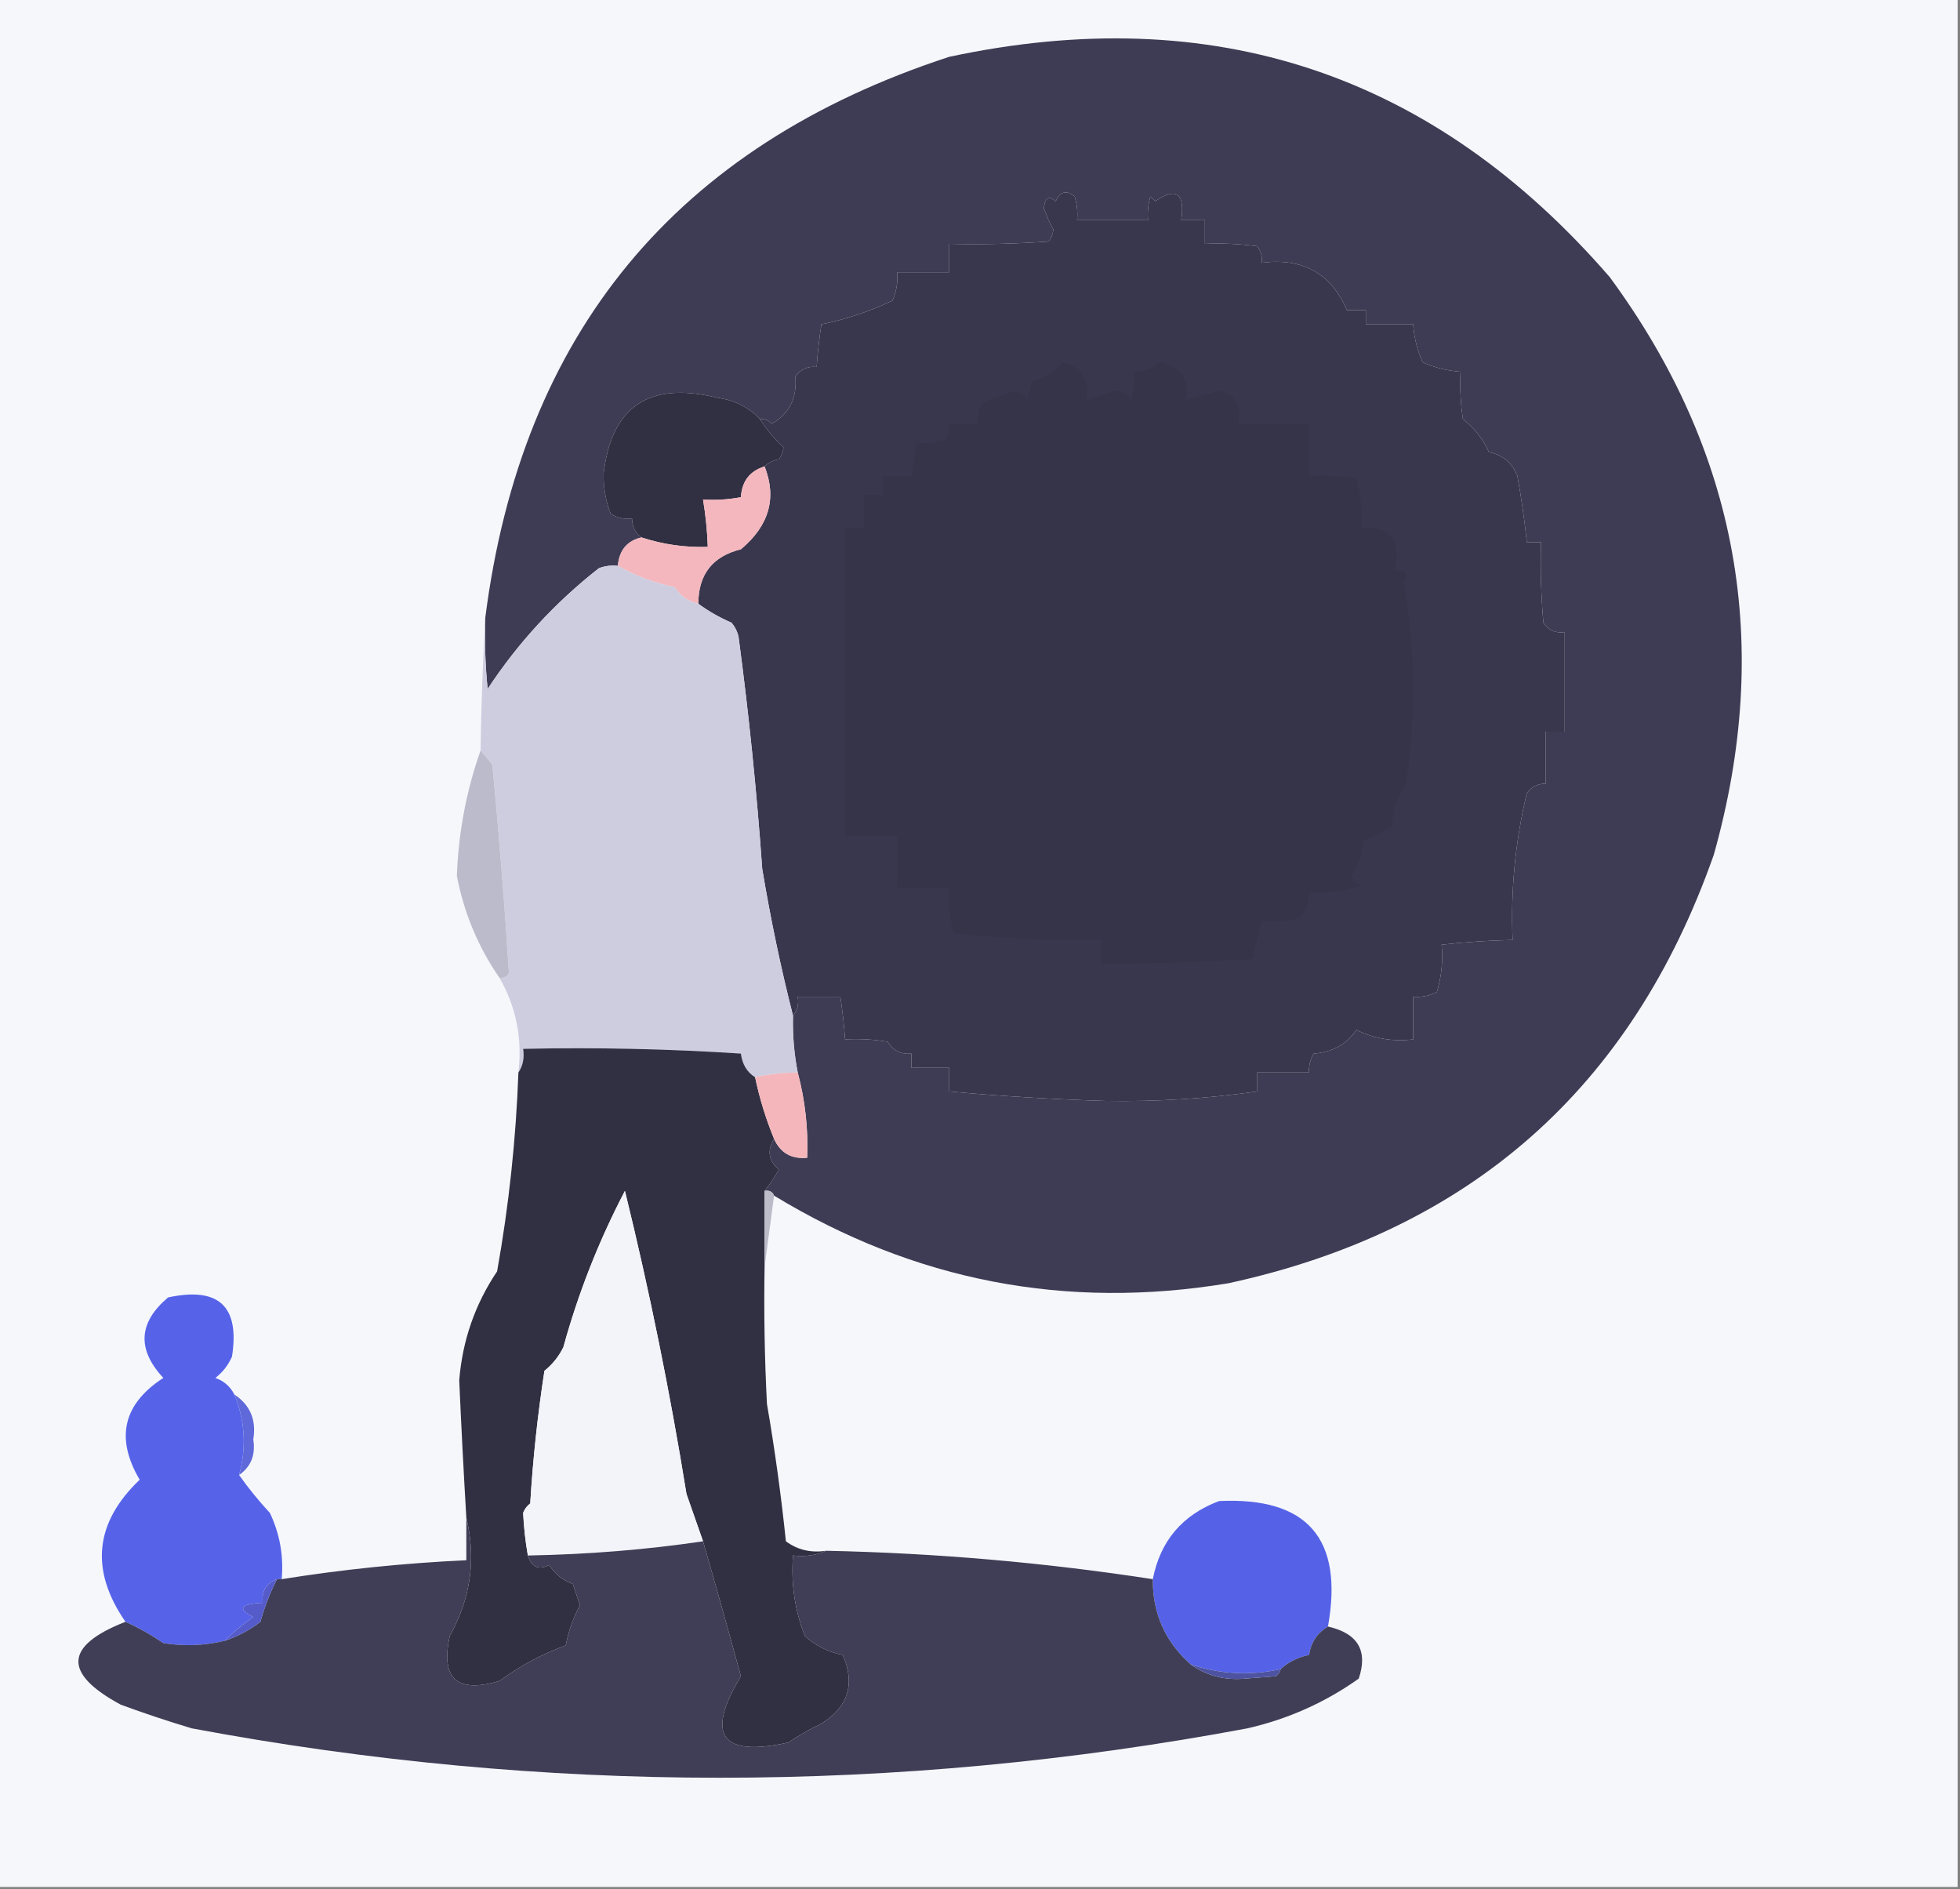 <?xml version="1.0" encoding="UTF-8"?>
<!DOCTYPE svg PUBLIC "-//W3C//DTD SVG 1.1//EN" "http://www.w3.org/Graphics/SVG/1.1/DTD/svg11.dtd">
<svg xmlns="http://www.w3.org/2000/svg" version="1.1" width="414px" height="399px" style="shape-rendering:geometricPrecision; text-rendering:geometricPrecision; image-rendering:optimizeQuality; fill-rule:evenodd; clip-rule:evenodd" xmlns:xlink="http://www.w3.org/1999/xlink">
<rect width="100%" height="100%" fill="#808080" stroke="none"/>
<g><path style="opacity:1" fill="#f5f7fb" d="M -0.5,-0.5 C 137.5,-0.5 275.5,-0.5 413.5,-0.5C 413.5,132.5 413.5,265.5 413.5,398.5C 275.5,398.5 137.5,398.5 -0.5,398.5C -0.5,265.5 -0.5,132.5 -0.5,-0.5 Z"/></g>
<g><path style="opacity:1" fill="#3e3c54" d="M 163.5,252.5 C 163.158,251.662 162.492,251.328 161.5,251.5C 162.614,250.115 163.614,248.615 164.5,247C 162.316,245.102 161.983,242.936 163.5,240.5C 164.829,243.48 167.163,244.813 170.5,244.5C 170.732,238.38 170.065,232.38 168.5,226.5C 167.728,222.548 167.395,218.548 167.5,214.5C 168.434,213.432 168.768,212.099 168.5,210.5C 171.5,210.5 174.5,210.5 177.5,210.5C 177.963,213.482 178.296,216.482 178.5,219.5C 181.518,219.335 184.518,219.502 187.5,220C 188.653,221.883 190.319,222.716 192.5,222.5C 192.5,223.5 192.5,224.5 192.5,225.5C 195.167,225.5 197.833,225.5 200.5,225.5C 200.5,227.167 200.5,228.833 200.5,230.5C 211.464,231.499 222.464,232.165 233.5,232.5C 244.34,232.683 255.007,232.016 265.5,230.5C 265.5,229.167 265.5,227.833 265.5,226.5C 269.167,226.5 272.833,226.5 276.5,226.5C 276.421,225.07 276.754,223.736 277.5,222.5C 281.41,222.219 284.41,220.552 286.5,217.5C 290.217,219.344 294.217,220.011 298.5,219.5C 298.5,216.5 298.5,213.5 298.5,210.5C 300.262,210.643 301.929,210.309 303.5,209.5C 304.487,206.232 304.82,202.898 304.5,199.5C 309.482,198.947 314.482,198.613 319.5,198.5C 319.059,188.021 320.059,177.688 322.5,167.5C 323.524,166.147 324.857,165.48 326.5,165.5C 326.5,161.833 326.5,158.167 326.5,154.5C 327.833,154.5 329.167,154.5 330.5,154.5C 330.5,147.5 330.5,140.5 330.5,133.5C 328.549,133.773 327.049,133.107 326,131.5C 325.501,125.843 325.334,120.176 325.5,114.5C 324.5,114.5 323.5,114.5 322.5,114.5C 322.013,109.821 321.347,105.154 320.5,100.5C 319.36,97.684 317.36,96.018 314.5,95.5C 313.305,92.789 311.472,90.456 309,88.5C 308.502,85.183 308.335,81.85 308.5,78.5C 305.692,78.307 303.025,77.64 300.5,76.5C 299.361,73.996 298.694,71.33 298.5,68.5C 295.167,68.5 291.833,68.5 288.5,68.5C 288.5,67.5 288.5,66.5 288.5,65.5C 287.167,65.5 285.833,65.5 284.5,65.5C 281.154,57.726 275.154,54.392 266.5,55.5C 266.67,54.178 266.337,53.011 265.5,52C 261.848,51.501 258.182,51.335 254.5,51.5C 254.5,49.833 254.5,48.167 254.5,46.5C 252.833,46.5 251.167,46.5 249.5,46.5C 250.322,40.791 248.489,39.457 244,42.5C 243.667,42.167 243.333,41.833 243,41.5C 242.506,43.134 242.34,44.801 242.5,46.5C 237.5,46.5 232.5,46.5 227.5,46.5C 227.66,44.801 227.494,43.134 227,41.5C 225.286,40.075 223.953,40.408 223,42.5C 221.513,41.259 220.68,41.759 220.5,44C 221.054,45.55 221.72,47.05 222.5,48.5C 222.392,49.442 222.059,50.275 221.5,51C 214.508,51.5 207.508,51.666 200.5,51.5C 200.5,53.5 200.5,55.5 200.5,57.5C 196.833,57.5 193.167,57.5 189.5,57.5C 189.682,59.591 189.348,61.591 188.5,63.5C 183.616,65.793 178.616,67.459 173.5,68.5C 173.037,71.482 172.704,74.482 172.5,77.5C 170.61,77.296 169.11,77.963 168,79.5C 168.394,84.058 166.727,87.391 163,89.5C 162.329,88.748 161.496,88.414 160.5,88.5C 158.11,85.972 155.11,84.472 151.5,84C 137.166,80.469 129.166,85.802 127.5,100C 127.443,102.96 127.943,105.793 129,108.5C 130.356,109.38 131.856,109.714 133.5,109.5C 133.527,111.199 134.194,112.533 135.5,113.5C 132.459,114.199 130.792,116.199 130.5,119.5C 129.127,119.343 127.793,119.51 126.5,120C 117.251,127.247 109.417,135.747 103,145.5C 102.501,140.511 102.334,135.511 102.5,130.5C 110.164,70.335 142.831,30.835 200.5,12C 256.29,0.063 302.79,15.563 340,58.5C 367.154,95.411 374.487,136.078 362,180.5C 344.697,229.739 310.53,259.906 259.5,271C 225.168,276.7 193.168,270.533 163.5,252.5 Z"/></g>
<g><path style="opacity:1" fill="#39374e" d="M 167.5,214.5 C 164.928,204.388 162.761,194.055 161,183.5C 159.842,167.112 158.175,150.778 156,134.5C 155.751,133.376 155.251,132.376 154.5,131.5C 151.941,130.392 149.608,129.059 147.5,127.5C 147.51,121.308 150.51,117.475 156.5,116C 162.456,111.013 164.123,105.18 161.5,98.5C 162.263,97.732 163.263,97.232 164.5,97C 165.059,96.275 165.392,95.442 165.5,94.5C 163.597,92.71 161.93,90.71 160.5,88.5C 161.496,88.414 162.329,88.748 163,89.5C 166.727,87.391 168.394,84.058 168,79.5C 169.11,77.963 170.61,77.296 172.5,77.5C 172.704,74.482 173.037,71.482 173.5,68.5C 178.616,67.459 183.616,65.793 188.5,63.5C 189.348,61.591 189.682,59.591 189.5,57.5C 193.167,57.5 196.833,57.5 200.5,57.5C 200.5,55.5 200.5,53.5 200.5,51.5C 207.508,51.666 214.508,51.5 221.5,51C 222.059,50.275 222.392,49.442 222.5,48.5C 221.72,47.05 221.054,45.55 220.5,44C 220.68,41.759 221.513,41.259 223,42.5C 223.953,40.408 225.286,40.075 227,41.5C 227.494,43.134 227.66,44.801 227.5,46.5C 232.5,46.5 237.5,46.5 242.5,46.5C 242.34,44.801 242.506,43.134 243,41.5C 243.333,41.833 243.667,42.167 244,42.5C 248.489,39.457 250.322,40.791 249.5,46.5C 251.167,46.5 252.833,46.5 254.5,46.5C 254.5,48.167 254.5,49.833 254.5,51.5C 258.182,51.335 261.848,51.501 265.5,52C 266.337,53.011 266.67,54.178 266.5,55.5C 275.154,54.392 281.154,57.726 284.5,65.5C 285.833,65.5 287.167,65.5 288.5,65.5C 288.5,66.5 288.5,67.5 288.5,68.5C 291.833,68.5 295.167,68.5 298.5,68.5C 298.694,71.33 299.361,73.996 300.5,76.5C 303.025,77.64 305.692,78.307 308.5,78.5C 308.335,81.85 308.502,85.183 309,88.5C 311.472,90.456 313.305,92.789 314.5,95.5C 317.36,96.018 319.36,97.684 320.5,100.5C 321.347,105.154 322.013,109.821 322.5,114.5C 323.5,114.5 324.5,114.5 325.5,114.5C 325.334,120.176 325.501,125.843 326,131.5C 327.049,133.107 328.549,133.773 330.5,133.5C 330.5,140.5 330.5,147.5 330.5,154.5C 329.167,154.5 327.833,154.5 326.5,154.5C 326.5,158.167 326.5,161.833 326.5,165.5C 324.857,165.48 323.524,166.147 322.5,167.5C 320.059,177.688 319.059,188.021 319.5,198.5C 314.482,198.613 309.482,198.947 304.5,199.5C 304.82,202.898 304.487,206.232 303.5,209.5C 301.929,210.309 300.262,210.643 298.5,210.5C 298.5,213.5 298.5,216.5 298.5,219.5C 294.217,220.011 290.217,219.344 286.5,217.5C 284.41,220.552 281.41,222.219 277.5,222.5C 276.754,223.736 276.421,225.07 276.5,226.5C 272.833,226.5 269.167,226.5 265.5,226.5C 265.5,227.833 265.5,229.167 265.5,230.5C 255.007,232.016 244.34,232.683 233.5,232.5C 222.464,232.165 211.464,231.499 200.5,230.5C 200.5,228.833 200.5,227.167 200.5,225.5C 197.833,225.5 195.167,225.5 192.5,225.5C 192.5,224.5 192.5,223.5 192.5,222.5C 190.319,222.716 188.653,221.883 187.5,220C 184.518,219.502 181.518,219.335 178.5,219.5C 178.296,216.482 177.963,213.482 177.5,210.5C 174.5,210.5 171.5,210.5 168.5,210.5C 168.768,212.099 168.434,213.432 167.5,214.5 Z"/></g>
<g><path style="opacity:1" fill="#353448" d="M 224.5,76.5 C 228.514,77.543 230.18,80.209 229.5,84.5C 231.465,83.871 233.465,83.204 235.5,82.5C 236.994,82.709 238.161,83.376 239,84.5C 239.495,82.527 239.662,80.527 239.5,78.5C 241.57,78.551 243.403,77.885 245,76.5C 249.41,77.408 251.243,80.075 250.5,84.5C 252.826,83.849 255.159,83.182 257.5,82.5C 260.987,83.427 262.32,85.76 261.5,89.5C 266.5,89.5 271.5,89.5 276.5,89.5C 276.5,93.167 276.5,96.833 276.5,100.5C 279.85,100.335 283.183,100.502 286.5,101C 287.456,104.394 287.789,107.894 287.5,111.5C 293.826,111.174 296.159,114.174 294.5,120.5C 296.942,120.354 297.609,121.187 296.5,123C 298.941,137.086 299.108,151.253 297,165.5C 295.139,168.175 294.139,171.175 294,174.5C 292.088,175.692 290.088,176.692 288,177.5C 287.764,180.208 286.931,182.708 285.5,185C 285.905,185.945 286.572,186.612 287.5,187C 283.94,188.237 280.273,188.737 276.5,188.5C 276.528,190.582 275.861,192.416 274.5,194C 271.854,194.497 269.187,194.664 266.5,194.5C 265.833,197.167 265.167,199.833 264.5,202.5C 253.848,203.196 243.181,203.53 232.5,203.5C 232.5,201.833 232.5,200.167 232.5,198.5C 222.13,198.726 211.797,198.226 201.5,197C 200.549,193.943 200.216,190.777 200.5,187.5C 196.833,187.5 193.167,187.5 189.5,187.5C 189.5,183.833 189.5,180.167 189.5,176.5C 185.833,176.5 182.167,176.5 178.5,176.5C 178.5,154.833 178.5,133.167 178.5,111.5C 179.833,111.5 181.167,111.5 182.5,111.5C 182.5,109.167 182.5,106.833 182.5,104.5C 183.833,104.5 185.167,104.5 186.5,104.5C 186.5,103.167 186.5,101.833 186.5,100.5C 188.5,100.5 190.5,100.5 192.5,100.5C 192.993,98.194 193.326,95.861 193.5,93.5C 195.527,93.662 197.527,93.496 199.5,93C 200.337,91.989 200.67,90.822 200.5,89.5C 202.5,89.5 204.5,89.5 206.5,89.5C 206.286,87.856 206.62,86.356 207.5,85C 209.838,84.163 212.172,83.33 214.5,82.5C 215.647,82.818 216.481,83.484 217,84.5C 217.333,83.167 217.667,81.833 218,80.5C 220.714,79.794 222.881,78.461 224.5,76.5 Z"/></g>
<g><path style="opacity:1" fill="#312f42" d="M 160.5,88.5 C 161.93,90.71 163.597,92.71 165.5,94.5C 165.392,95.442 165.059,96.275 164.5,97C 163.263,97.232 162.263,97.732 161.5,98.5C 158.365,99.472 156.698,101.639 156.5,105C 153.854,105.497 151.187,105.664 148.5,105.5C 149.051,108.807 149.384,112.14 149.5,115.5C 144.678,115.648 140.012,114.981 135.5,113.5C 134.194,112.533 133.527,111.199 133.5,109.5C 131.856,109.714 130.356,109.38 129,108.5C 127.943,105.793 127.443,102.96 127.5,100C 129.166,85.802 137.166,80.469 151.5,84C 155.11,84.472 158.11,85.972 160.5,88.5 Z"/></g>
<g><path style="opacity:1" fill="#f4b7bd" d="M 161.5,98.5 C 164.123,105.18 162.456,111.013 156.5,116C 150.51,117.475 147.51,121.308 147.5,127.5C 145.362,127.019 143.695,125.852 142.5,124C 138.163,123.095 134.163,121.595 130.5,119.5C 130.792,116.199 132.459,114.199 135.5,113.5C 140.012,114.981 144.678,115.648 149.5,115.5C 149.384,112.14 149.051,108.807 148.5,105.5C 151.187,105.664 153.854,105.497 156.5,105C 156.698,101.639 158.365,99.472 161.5,98.5 Z"/></g>
<g><path style="opacity:1" fill="#cecddf" d="M 130.5,119.5 C 134.163,121.595 138.163,123.095 142.5,124C 143.695,125.852 145.362,127.019 147.5,127.5C 149.608,129.059 151.941,130.392 154.5,131.5C 155.251,132.376 155.751,133.376 156,134.5C 158.175,150.778 159.842,167.112 161,183.5C 162.761,194.055 164.928,204.388 167.5,214.5C 167.395,218.548 167.728,222.548 168.5,226.5C 165.455,226.508 162.455,226.841 159.5,227.5C 157.784,226.426 156.784,224.759 156.5,222.5C 141.181,221.501 125.848,221.167 110.5,221.5C 110.784,223.415 110.451,225.081 109.5,226.5C 110.355,219.286 109.022,212.619 105.5,206.5C 106.376,206.631 107.043,206.298 107.5,205.5C 106.584,190.953 105.417,176.286 104,161.5C 103.148,160.429 102.315,159.429 101.5,158.5C 101.648,149.045 101.981,139.712 102.5,130.5C 102.334,135.511 102.501,140.511 103,145.5C 109.417,135.747 117.251,127.247 126.5,120C 127.793,119.51 129.127,119.343 130.5,119.5 Z"/></g>
<g><path style="opacity:1" fill="#bcbbcb" d="M 101.5,158.5 C 102.315,159.429 103.148,160.429 104,161.5C 105.417,176.286 106.584,190.953 107.5,205.5C 107.043,206.298 106.376,206.631 105.5,206.5C 101.03,200.047 98.03,192.881 96.5,185C 96.827,175.87 98.493,167.037 101.5,158.5 Z"/></g>
<g><path style="opacity:1" fill="#313042" d="M 159.5,227.5 C 160.426,231.945 161.759,236.278 163.5,240.5C 161.983,242.936 162.316,245.102 164.5,247C 163.614,248.615 162.614,250.115 161.5,251.5C 161.5,256.833 161.5,262.167 161.5,267.5C 161.334,277.172 161.5,286.839 162,296.5C 163.66,306.124 164.993,315.79 166,325.5C 168.456,327.321 171.289,327.988 174.5,327.5C 172.393,328.468 170.059,328.802 167.5,328.5C 167.05,334.432 167.884,340.099 170,345.5C 172.302,347.574 174.968,348.908 178,349.5C 180.694,355.616 179.194,360.45 173.5,364C 171.062,365.182 168.729,366.515 166.5,368C 152.294,371.126 148.96,366.459 156.5,354C 153.881,344.401 151.215,334.901 148.5,325.5C 147.344,322.233 146.177,318.899 145,315.5C 141.523,293.967 137.19,272.634 132,251.5C 126.484,262.052 122.15,273.052 119,284.5C 118.047,286.455 116.713,288.122 115,289.5C 113.563,298.786 112.563,308.12 112,317.5C 111.308,318.025 110.808,318.692 110.5,319.5C 110.651,322.608 110.985,325.608 111.5,328.5C 112.276,330.974 113.776,331.641 116,330.5C 117.2,332.412 118.867,333.745 121,334.5C 121.5,336 122,337.5 122.5,339C 121.061,341.705 120.061,344.538 119.5,347.5C 114.512,349.303 109.845,351.803 105.5,355C 96.513,357.676 93.013,354.509 95,345.5C 99.429,337.556 100.596,329.222 98.5,320.5C 97.926,310.814 97.426,301.147 97,291.5C 97.684,283.076 100.35,275.41 105,268.5C 107.487,254.602 108.987,240.602 109.5,226.5C 110.451,225.081 110.784,223.415 110.5,221.5C 125.848,221.167 141.181,221.501 156.5,222.5C 156.784,224.759 157.784,226.426 159.5,227.5 Z"/></g>
<g><path style="opacity:1" fill="#f4b6bb" d="M 168.5,226.5 C 170.065,232.38 170.732,238.38 170.5,244.5C 167.163,244.813 164.829,243.48 163.5,240.5C 161.759,236.278 160.426,231.945 159.5,227.5C 162.455,226.841 165.455,226.508 168.5,226.5 Z"/></g>
<g><path style="opacity:1" fill="#f2f4f9" d="M 148.5,325.5 C 136.525,327.274 124.191,328.274 111.5,328.5C 110.985,325.608 110.651,322.608 110.5,319.5C 110.808,318.692 111.308,318.025 112,317.5C 112.563,308.12 113.563,298.786 115,289.5C 116.713,288.122 118.047,286.455 119,284.5C 122.15,273.052 126.484,262.052 132,251.5C 137.19,272.634 141.523,293.967 145,315.5C 146.177,318.899 147.344,322.233 148.5,325.5 Z"/></g>
<g><path style="opacity:1" fill="#bbbbc9" d="M 161.5,251.5 C 162.492,251.328 163.158,251.662 163.5,252.5C 162.833,257.5 162.167,262.5 161.5,267.5C 161.5,262.167 161.5,256.833 161.5,251.5 Z"/></g>
<g><path style="opacity:1" fill="#5663e9" d="M 49.5,294.5 C 51.76,299.971 52.093,305.638 50.5,311.5C 52.447,314.256 54.614,316.922 57,319.5C 59.104,323.922 59.937,328.588 59.5,333.5C 59.167,333.5 58.833,333.5 58.5,333.5C 56.241,334.344 55.241,336.011 55.5,338.5C 50.744,338.72 50.078,339.72 53.5,341.5C 51.275,343.02 49.275,344.686 47.5,346.5C 43.22,347.54 38.887,347.706 34.5,347C 31.933,345.253 29.266,343.753 26.5,342.5C 18.975,331.602 19.975,321.602 29.5,312.5C 24.327,303.688 25.994,296.522 34.5,291C 28.897,284.96 29.231,279.293 35.5,274C 46.183,271.686 50.683,275.853 49,286.5C 48.215,288.286 47.049,289.786 45.5,291C 47.324,291.66 48.657,292.827 49.5,294.5 Z"/></g>
<g><path style="opacity:1" fill="#6069d9" d="M 49.5,294.5 C 52.852,296.714 54.185,299.881 53.5,304C 54.012,307.263 53.012,309.763 50.5,311.5C 52.093,305.638 51.76,299.971 49.5,294.5 Z"/></g>
<g><path style="opacity:1" fill="#5562e7" d="M 280.5,343.5 C 278.266,344.819 276.932,346.819 276.5,349.5C 274.116,350.011 272.116,351.011 270.5,352.5C 264.085,353.917 257.751,353.584 251.5,351.5C 246.101,346.704 243.435,340.704 243.5,333.5C 245.08,325.417 249.747,319.917 257.5,317C 276.163,316.118 283.829,324.951 280.5,343.5 Z"/></g>
<g><path style="opacity:1" fill="#3f3e56" d="M 98.5,320.5 C 100.596,329.222 99.429,337.556 95,345.5C 93.013,354.509 96.513,357.676 105.5,355C 109.845,351.803 114.512,349.303 119.5,347.5C 120.061,344.538 121.061,341.705 122.5,339C 122,337.5 121.5,336 121,334.5C 118.867,333.745 117.2,332.412 116,330.5C 113.776,331.641 112.276,330.974 111.5,328.5C 124.191,328.274 136.525,327.274 148.5,325.5C 151.215,334.901 153.881,344.401 156.5,354C 148.96,366.459 152.294,371.126 166.5,368C 168.729,366.515 171.062,365.182 173.5,364C 179.194,360.45 180.694,355.616 178,349.5C 174.968,348.908 172.302,347.574 170,345.5C 167.884,340.099 167.05,334.432 167.5,328.5C 170.059,328.802 172.393,328.468 174.5,327.5C 197.645,327.981 220.645,329.981 243.5,333.5C 243.435,340.704 246.101,346.704 251.5,351.5C 254.851,353.893 258.684,354.893 263,354.5C 265.167,354.333 267.333,354.167 269.5,354C 270.056,353.617 270.389,353.117 270.5,352.5C 272.116,351.011 274.116,350.011 276.5,349.5C 276.932,346.819 278.266,344.819 280.5,343.5C 286.819,344.941 288.985,348.608 287,354.5C 279.91,359.535 272.077,363.035 263.5,365C 189.15,378.914 114.817,378.914 40.5,365C 35.44,363.486 30.44,361.819 25.5,360C 13.258,353.39 13.591,347.557 26.5,342.5C 29.266,343.753 31.933,345.253 34.5,347C 38.887,347.706 43.22,347.54 47.5,346.5C 50.156,345.618 52.656,344.285 55,342.5C 55.889,339.324 57.055,336.324 58.5,333.5C 58.833,333.5 59.167,333.5 59.5,333.5C 72.415,331.435 85.415,330.102 98.5,329.5C 98.5,326.5 98.5,323.5 98.5,320.5 Z"/></g>
<g><path style="opacity:1" fill="#555bc9" d="M 58.5,333.5 C 57.055,336.324 55.889,339.324 55,342.5C 52.656,344.285 50.156,345.618 47.5,346.5C 49.275,344.686 51.275,343.02 53.5,341.5C 50.078,339.72 50.744,338.72 55.5,338.5C 55.241,336.011 56.241,334.344 58.5,333.5 Z"/></g>
<g><path style="opacity:1" fill="#4e53a1" d="M 251.5,351.5 C 257.751,353.584 264.085,353.917 270.5,352.5C 270.389,353.117 270.056,353.617 269.5,354C 267.333,354.167 265.167,354.333 263,354.5C 258.684,354.893 254.851,353.893 251.5,351.5 Z"/></g>
</svg>
